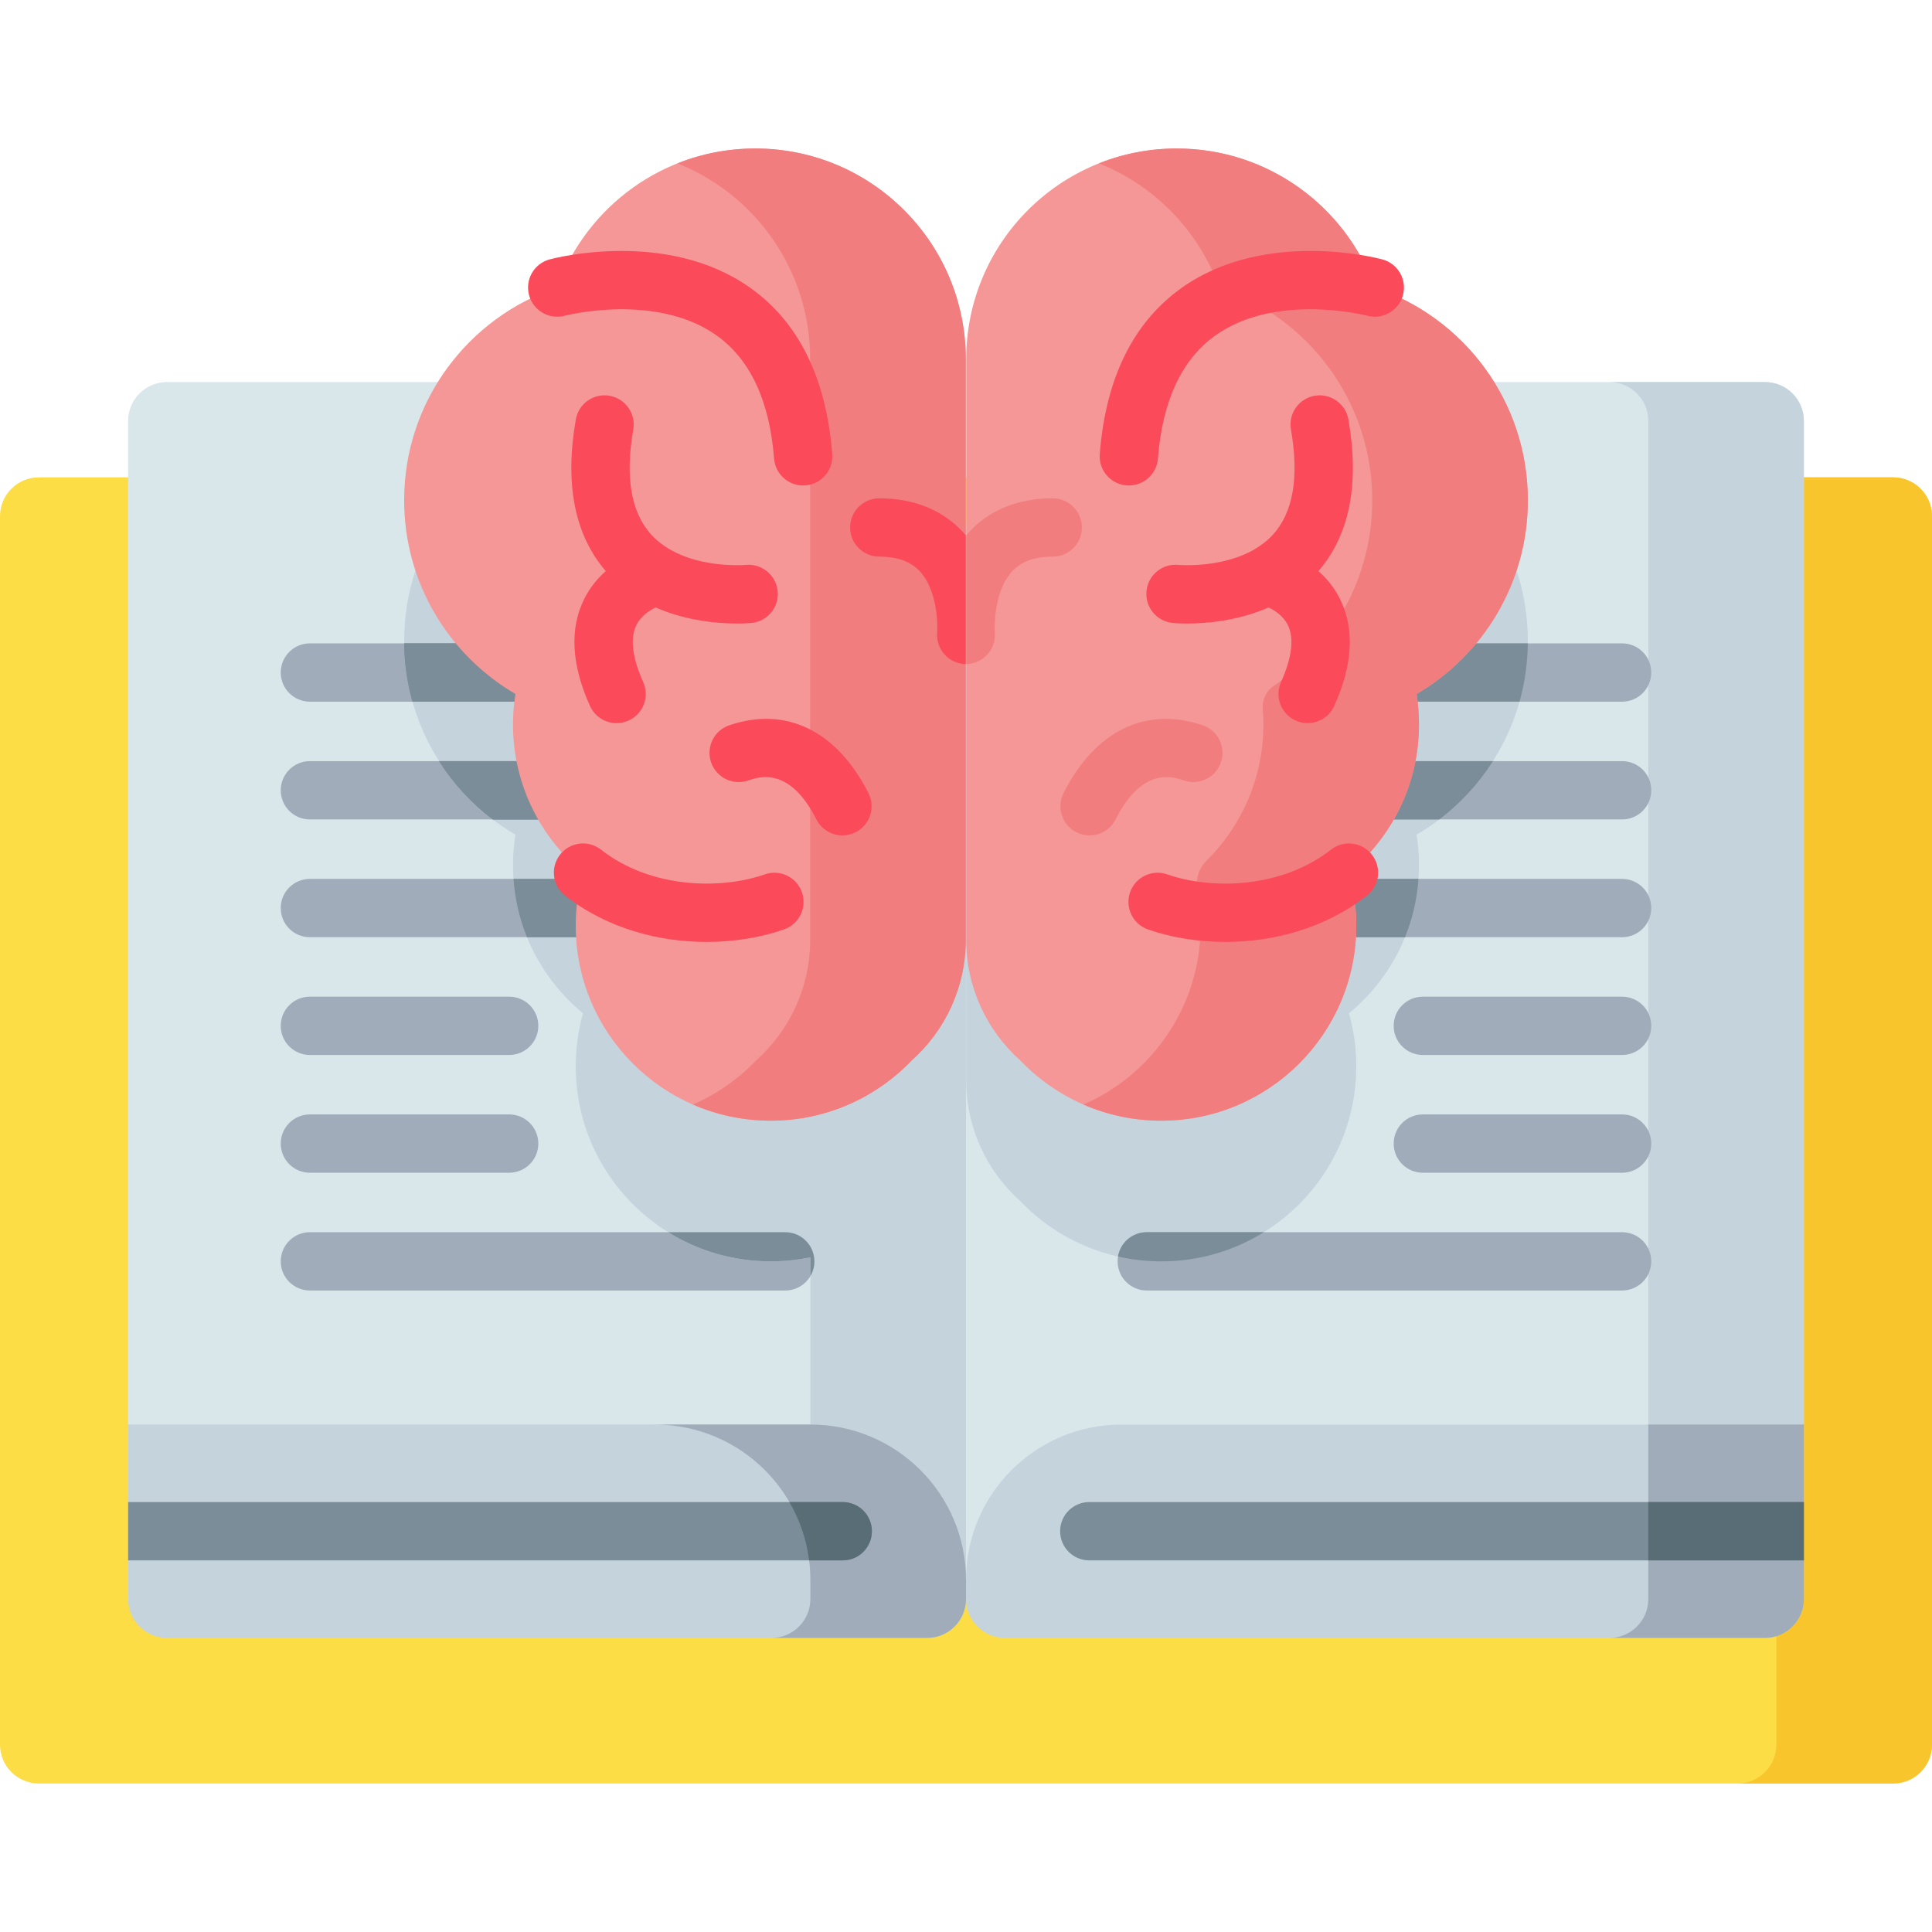 <svg id="Capa_1" enable-background="new 0 0 512 512" height="512" viewBox="0 0 512 512" width="512" xmlns="http://www.w3.org/2000/svg"><g><g><g><g><path d="m501.698 472.645h-491.396c-5.69 0-10.302-4.612-10.302-10.302v-325.535c0-5.69 4.612-10.302 10.302-10.302h491.396c5.69 0 10.302 4.612 10.302 10.302v325.536c0 5.689-4.612 10.301-10.302 10.301z" fill="#fddd45"/><path d="m512 136.807v325.537c0 5.687-4.615 10.302-10.302 10.302h-41.238c5.697 0 10.302-4.615 10.302-10.302v-325.537c0-5.687-4.605-10.302-10.302-10.302h41.238c5.687 0 10.302 4.615 10.302 10.302z" fill="#f8c52d"/><g><path d="m33.954 377.516v-265.96c0-5.69 4.612-10.302 10.302-10.302h170.537c22.758 0 41.207 18.449 41.207 41.207l15.386 151.012-15.386 130.287z" fill="#d9e7eb"/><path d="m208.095 341.997h-125.969c-4.268 0-7.726-3.459-7.726-7.726s3.459-7.726 7.726-7.726h125.969c4.268 0 7.726 3.459 7.726 7.726s-3.459 7.726-7.726 7.726z" fill="#a0acb9"/><path d="m214.793 101.255-60.903-.002c-2.549 3.776-4.656 7.875-6.228 12.232-23.569 7.888-40.556 30.142-40.556 56.366 0 21.903 11.851 41.035 29.489 51.342-.421 2.633-.643 5.333-.643 8.085 0 15.814 7.23 29.932 18.557 39.251-1.26 4.47-1.936 9.184-1.936 14.057 0 28.545 23.14 51.684 51.684 51.684 3.6 0 7.112-.372 10.504-1.073v90.566c0 5.687-4.605 10.302-10.302 10.302h41.238c5.687 0 10.302-4.615 10.302-10.302v-281.3c.001-22.757-18.449-41.208-41.206-41.208z" fill="#c5d3dd"/><g fill="#a0acb9"><path d="m148.273 185.952h-66.147c-4.268 0-7.726-3.459-7.726-7.726 0-4.268 3.459-7.726 7.726-7.726h66.147c4.268 0 7.726 3.459 7.726 7.726s-3.459 7.726-7.726 7.726z"/><path d="m158.857 217.161h-76.731c-4.268 0-7.726-3.459-7.726-7.726s3.459-7.726 7.726-7.726h76.731c4.268 0 7.726 3.459 7.726 7.726s-3.458 7.726-7.726 7.726z"/><path d="m172.253 248.37h-90.127c-4.268 0-7.726-3.459-7.726-7.726s3.459-7.726 7.726-7.726h90.128c4.268 0 7.726 3.459 7.726 7.726s-3.459 7.726-7.727 7.726z"/></g><path d="m256 423.76v-281.299c0-22.758 18.449-41.207 41.207-41.207h170.537c5.69 0 10.302 4.612 10.302 10.302v265.965z" fill="#d9e7eb"/><path d="m436.817 111.557v277.432l41.228-11.468v-265.964c0-5.687-4.615-10.302-10.302-10.302h-41.228c5.687.001 10.302 4.616 10.302 10.302z" fill="#c5d3dd"/><path d="m256.058 140.286v146.045c0 12.735 5.558 24.167 14.375 32.02 9.407 9.81 22.644 15.92 37.31 15.92 28.544 0 51.684-23.14 51.684-51.684 0-4.873-.675-9.588-1.936-14.057 11.327-9.319 18.557-23.437 18.557-39.251 0-2.752-.222-5.451-.643-8.085 17.638-10.307 29.489-29.439 29.489-51.342 0-26.224-16.986-48.478-40.556-56.366-1.572-4.357-3.679-8.455-6.228-12.232h-60.903c-22.028 0-40.018 17.285-41.149 39.032z" fill="#c5d3dd"/><g fill="#a0acb9"><path d="m429.874 185.952h-65.834c-4.268 0-7.726-3.459-7.726-7.726 0-4.268 3.459-7.726 7.726-7.726h65.834c4.268 0 7.726 3.459 7.726 7.726.001 4.267-3.458 7.726-7.726 7.726z"/><path d="m429.874 217.161h-76.997c-4.268 0-7.726-3.459-7.726-7.726s3.459-7.726 7.726-7.726h76.997c4.268 0 7.726 3.459 7.726 7.726s-3.458 7.726-7.726 7.726z"/><path d="m429.874 248.37h-89.649c-4.268 0-7.726-3.459-7.726-7.726s3.459-7.726 7.726-7.726h89.649c4.268 0 7.726 3.459 7.726 7.726s-3.458 7.726-7.726 7.726z"/></g></g><g><path d="m256 418.728v5.027c0 5.697-4.615 10.302-10.302 10.302h-201.441c-5.687 0-10.302-4.605-10.302-10.302v-10.24l6.542-7.726-6.542-7.726v-20.542h180.838c22.757 0 41.207 18.44 41.207 41.207z" fill="#c5d3dd"/><path d="m256 418.726v5.038c0 5.687-4.615 10.302-10.302 10.302h-41.238c5.697 0 10.302-4.615 10.302-10.302v-5.038c0-22.757-18.44-41.207-41.207-41.207h41.238c22.756 0 41.207 18.451 41.207 41.207z" fill="#a0acb9"/></g><g><path d="m478.045 398.063-7.283 7.726 7.283 7.726v10.24c0 5.697-4.615 10.302-10.302 10.302h-201.441c-5.687 0-10.302-4.605-10.302-10.302v-5.027c0-22.767 18.45-41.207 41.207-41.207h180.838z" fill="#c5d3dd"/><path d="m478.045 398.063-7.283 7.726 7.283 7.726v10.25c0 5.687-4.615 10.302-10.302 10.302h-41.228c5.687 0 10.302-4.615 10.302-10.302v-46.245h41.228z" fill="#a0acb9"/></g></g><g><g><g fill="#7a8d98"><path d="m404.882 170.496c-.052 5.347-.814 10.528-2.194 15.453h-38.642c-4.275 0-7.726-3.451-7.726-7.726 0-4.265 3.451-7.726 7.726-7.726h40.836z"/><path d="m395.641 201.711c-3.791 5.965-8.623 11.198-14.227 15.453h-28.536c-4.265 0-7.726-3.462-7.726-7.726 0-4.265 3.461-7.726 7.726-7.726h42.763z"/><path d="m375.913 232.915c-.381 5.44-1.617 10.632-3.575 15.453h-32.111c-4.265 0-7.726-3.451-7.726-7.726 0-4.265 3.462-7.726 7.726-7.726h35.686z"/></g><path d="m429.874 341.997h-125.969c-4.268 0-7.726-3.459-7.726-7.726s3.459-7.726 7.726-7.726h125.969c4.268 0 7.726 3.459 7.726 7.726s-3.458 7.726-7.726 7.726z" fill="#a0acb9"/><path d="m334.922 326.548c-7.891 4.904-17.204 7.726-27.176 7.726-3.935 0-7.778-.443-11.456-1.288.608-3.657 3.781-6.439 7.613-6.439h31.019z" fill="#7a8d98"/></g><path d="m375.408 183.919c.423 2.627.639 5.326.639 8.077 0 15.813-7.232 29.937-18.554 39.25 1.257 4.471 1.937 9.189 1.937 14.062 0 28.546-23.148 51.684-51.684 51.684-14.67 0-27.908-6.109-37.313-15.917-8.818-7.85-14.371-19.285-14.371-32.018v-153.909c0-30.813 24.972-55.795 55.784-55.795 24.168 0 44.741 15.36 52.488 36.85 23.571 7.891 40.558 30.143 40.558 56.371 0 21.903-11.847 41.033-29.484 51.345z" fill="#f59697"/><path d="m375.408 183.911c.423 2.637.639 5.336.639 8.087 0 15.813-7.232 29.937-18.554 39.25 1.257 4.471 1.937 9.189 1.937 14.062 0 28.546-23.148 51.684-51.684 51.684-7.335 0-14.299-1.525-20.624-4.275 18.286-7.963 31.07-26.187 31.07-47.409 0-3.256-.299-6.443-.875-9.533-.519-2.784.358-5.635 2.375-7.624 9.337-9.208 15.128-22.005 15.128-36.155 0-1.387-.058-2.761-.169-4.12-.195-2.388.871-4.724 2.855-6.067 15.78-10.679 26.159-28.744 26.159-49.234 0-26.228-16.988-48.48-40.558-56.371-5.419-15.01-17.091-27.032-31.874-32.914 6.377-2.545 13.331-3.935 20.614-3.935 24.168 0 44.741 15.36 52.488 36.85 23.571 7.891 40.558 30.143 40.558 56.371-.001 21.901-11.848 41.031-29.485 51.333z" fill="#f17d7e"/><g fill="#7a8d98"><g><path d="m156 178.222c0 4.275-3.461 7.726-7.726 7.726h-38.961c-1.38-4.924-2.143-10.106-2.194-15.453h41.156c4.264.001 7.725 3.462 7.725 7.727z"/><path d="m166.58 209.437c0 4.265-3.451 7.726-7.726 7.726h-28.268c-5.604-4.255-10.436-9.488-14.227-15.453h42.495c4.275.001 7.726 3.462 7.726 7.727z"/><path d="m179.983 240.641c0 4.275-3.461 7.726-7.726 7.726h-32.595c-1.958-4.821-3.194-10.013-3.575-15.453h36.17c4.264.001 7.726 3.462 7.726 7.727z"/></g><path d="m156 178.222c0 4.275-3.461 7.726-7.726 7.726h-38.961c-1.38-4.924-2.143-10.106-2.194-15.453h41.156c4.264.001 7.725 3.462 7.725 7.727z"/><path d="m166.58 209.437c0 4.265-3.451 7.726-7.726 7.726h-28.268c-5.604-4.255-10.436-9.488-14.227-15.453h42.495c4.275.001 7.726 3.462 7.726 7.727z"/><path d="m214.762 338.158v-4.966c-3.389.7-6.902 1.082-10.508 1.082-9.972 0-19.285-2.823-27.176-7.726h31.019c4.265 0 7.726 3.451 7.726 7.726 0 1.422-.381 2.751-1.061 3.884z"/></g><path d="m107.105 132.573c0-26.224 16.986-48.478 40.556-56.366 7.755-21.489 28.328-36.851 52.491-36.851 30.812 0 55.79 24.978 55.79 55.79v153.907c0 12.735-5.558 24.167-14.375 32.02-9.407 9.811-22.644 15.92-37.31 15.92-28.544 0-51.684-23.14-51.684-51.684 0-4.873.675-9.588 1.936-14.057-11.328-9.319-18.558-23.437-18.558-39.251 0-2.752.222-5.451.643-8.085-17.638-10.308-29.489-29.44-29.489-51.343z" fill="#f59697"/><path d="m255.938 95.148v153.899c0 12.743-5.553 24.168-14.371 32.028-9.406 9.807-22.643 15.917-37.313 15.917-7.325 0-14.299-1.525-20.604-4.275 6.315-2.761 11.981-6.737 16.689-11.641 8.808-7.86 14.371-19.285 14.371-32.028v-153.9c0-23.529-14.567-43.659-35.181-51.859 6.377-2.534 13.341-3.935 20.624-3.935 30.814 0 55.785 24.982 55.785 55.794z" fill="#f17d7e"/></g></g><g><g><g><g fill="#a0acb9"><path d="m134.933 279.579h-52.807c-4.268 0-7.726-3.459-7.726-7.726s3.459-7.726 7.726-7.726h52.807c4.268 0 7.726 3.459 7.726 7.726s-3.459 7.726-7.726 7.726z"/><path d="m134.933 310.788h-52.807c-4.268 0-7.726-3.459-7.726-7.726s3.459-7.726 7.726-7.726h52.807c4.268 0 7.726 3.459 7.726 7.726s-3.459 7.726-7.726 7.726z"/><path d="m82.126 232.918h90.127"/></g></g><g><g><g><path d="m33.955 398.062h189.378c4.268 0 7.726 3.459 7.726 7.726s-3.459 7.726-7.726 7.726h-189.378z" fill="#7a8d98"/></g></g></g><path d="m214.422 413.515h8.911c4.268 0 7.726-3.459 7.726-7.726s-3.459-7.726-7.726-7.726h-14.131c2.702 4.651 4.517 9.877 5.22 15.452z" fill="#596d76"/><g><g><path d="m478.045 413.515h-189.378c-4.268 0-7.726-3.459-7.726-7.726s3.459-7.726 7.726-7.726h189.378z" fill="#7a8d98"/></g></g><path d="m436.817 398.062v15.453h41.228v-15.452-.001z" fill="#596d76"/></g><g><g><g fill="#a0acb9"><path d="m429.874 279.579h-52.807c-4.268 0-7.726-3.459-7.726-7.726s3.459-7.726 7.726-7.726h52.807c4.268 0 7.726 3.459 7.726 7.726s-3.458 7.726-7.726 7.726z"/><path d="m429.874 310.788h-52.807c-4.268 0-7.726-3.459-7.726-7.726s3.459-7.726 7.726-7.726h52.807c4.268 0 7.726 3.459 7.726 7.726s-3.458 7.726-7.726 7.726z"/></g></g></g><g><g><g fill="#fb4a59"><path d="m299.163 128.658c-.201 0-.403-.007-.608-.023-4.255-.331-7.435-4.048-7.104-8.303 1.569-20.164 8.913-35.011 21.829-44.131 22.051-15.572 51.814-7.794 53.07-7.454 4.12 1.112 6.559 5.352 5.448 9.472-1.11 4.115-5.338 6.556-9.457 5.452-.403-.105-24.204-6.163-40.211 5.197-8.942 6.347-14.079 17.337-15.273 32.663-.315 4.051-3.699 7.127-7.694 7.127z"/><path d="m349.396 151.346c8.244-9.55 10.929-23.05 7.944-40.176-.733-4.203-4.736-7.016-8.939-6.285-4.203.733-7.017 4.734-6.285 8.939 2.207 12.661.579 22.057-4.839 27.929-1.493 1.618-3.216 2.908-5.04 3.946-.206.102-.406.215-.602.335-8.578 4.564-19.122 3.695-19.363 3.674-4.253-.425-8.008 2.68-8.435 6.916-.428 4.246 2.668 8.034 6.913 8.461.226.023 1.644.156 3.863.156 4.779 0 13.271-.615 21.561-4.262 1.7.809 3.952 2.276 5.14 4.712 2.131 4.37.187 10.596-1.819 15.047-1.753 3.89-.02 8.466 3.87 10.218 1.03.465 2.109.684 3.17.684 2.946 0 5.76-1.694 7.048-4.554 4.95-10.987 5.452-20.55 1.492-28.427-1.535-3.055-3.555-5.437-5.679-7.313z"/><path d="m324.736 249.62c-7.468 0-14.551-1.227-20.513-3.314-4.028-1.409-6.15-5.818-4.74-9.845 1.41-4.028 5.818-6.154 9.845-4.74 11.669 4.083 30.224 3.775 43.396-6.55 3.356-2.633 8.213-2.045 10.847 1.314 2.633 3.358 2.044 8.215-1.314 10.847-11.207 8.785-24.908 12.288-37.521 12.288z"/></g><path d="m288.742 221.39c-1.175 0-2.368-.27-3.488-.837-3.806-1.93-5.327-6.579-3.397-10.385 8.379-16.528 21.817-23.075 36.873-17.961 4.04 1.373 6.202 5.762 4.83 9.802-1.373 4.04-5.765 6.199-9.802 4.83-3.008-1.024-10.995-3.738-18.119 10.317-1.361 2.686-4.078 4.234-6.897 4.234z" fill="#f17d7e"/><path d="m286.71 139.786c0 4.265-3.462 7.726-7.726 7.726-4.832 0-8.365 1.288-10.796 3.946-5.192 5.645-4.564 16.04-4.554 16.143.361 4.255-2.792 7.994-7.036 8.355-.185.021-.361.031-.536.021v-34.12c.237-.288.484-.567.742-.845 5.378-5.862 13.042-8.952 22.18-8.952 4.264 0 7.726 3.461 7.726 7.726z" fill="#f17d7e"/></g><g><g fill="#fb4a59"><path d="m212.837 128.658c-3.996.001-7.379-3.076-7.695-7.127-1.193-15.326-6.331-26.316-15.273-32.663-16.061-11.402-39.975-5.261-40.214-5.196-4.121 1.09-8.35-1.359-9.45-5.474-1.099-4.116 1.331-8.341 5.444-9.451 1.257-.339 31.019-8.118 53.07 7.454 12.915 9.12 20.26 23.967 21.829 44.131.331 4.255-2.849 7.972-7.104 8.303-.204.016-.406.023-.607.023z"/><g><path d="m154.862 158.659c-3.96 7.876-3.458 17.44 1.492 28.427 1.289 2.86 4.103 4.554 7.048 4.554 1.061 0 2.14-.22 3.17-.684 3.89-1.753 5.623-6.328 3.87-10.218-2.006-4.452-3.95-10.677-1.819-15.047 1.188-2.437 3.441-3.903 5.141-4.712 8.29 3.647 16.781 4.262 21.559 4.262 2.218 0 3.637-.133 3.863-.156 4.233-.426 7.311-4.193 6.901-8.43-.41-4.235-4.193-7.353-8.42-6.948-.16.012-16.373 1.4-25.008-7.955-5.419-5.871-7.046-15.268-4.839-27.929.732-4.204-2.081-8.205-6.285-8.939-4.203-.737-8.206 2.081-8.939 6.285-2.986 17.127-.301 30.626 7.944 40.176-2.121 1.877-4.142 4.259-5.678 7.314z"/><path d="m202.672 231.72c-11.667 4.085-30.223 3.775-43.396-6.55-3.357-2.632-8.213-2.045-10.847 1.314-2.633 3.358-2.044 8.215 1.314 10.847 11.208 8.786 24.907 12.289 37.521 12.289 7.466 0 14.552-1.227 20.513-3.314 4.028-1.409 6.15-5.818 4.74-9.845-1.409-4.026-5.815-6.153-9.845-4.741z"/></g><path d="m223.258 221.39c-2.819 0-5.535-1.548-6.897-4.234-7.126-14.055-15.113-11.339-18.119-10.317-4.042 1.374-8.429-.791-9.802-4.83-1.372-4.04.79-8.429 4.83-9.802 15.055-5.117 28.494 1.432 36.873 17.961 1.93 3.806.408 8.456-3.397 10.385-1.12.568-2.313.837-3.488.837z"/><path d="m255.938 141.857v34.12c-.175.01-.35 0-.536-.021-4.244-.361-7.386-4.08-7.046-8.324.227-2.905-.175-11.466-4.574-16.215-2.442-2.627-5.954-3.904-10.765-3.904-4.265 0-7.726-3.461-7.726-7.726s3.462-7.726 7.726-7.726c9.138 0 16.802 3.091 22.18 8.952.257.277.504.555.741.844z"/></g></g></g></g></g></g></svg>